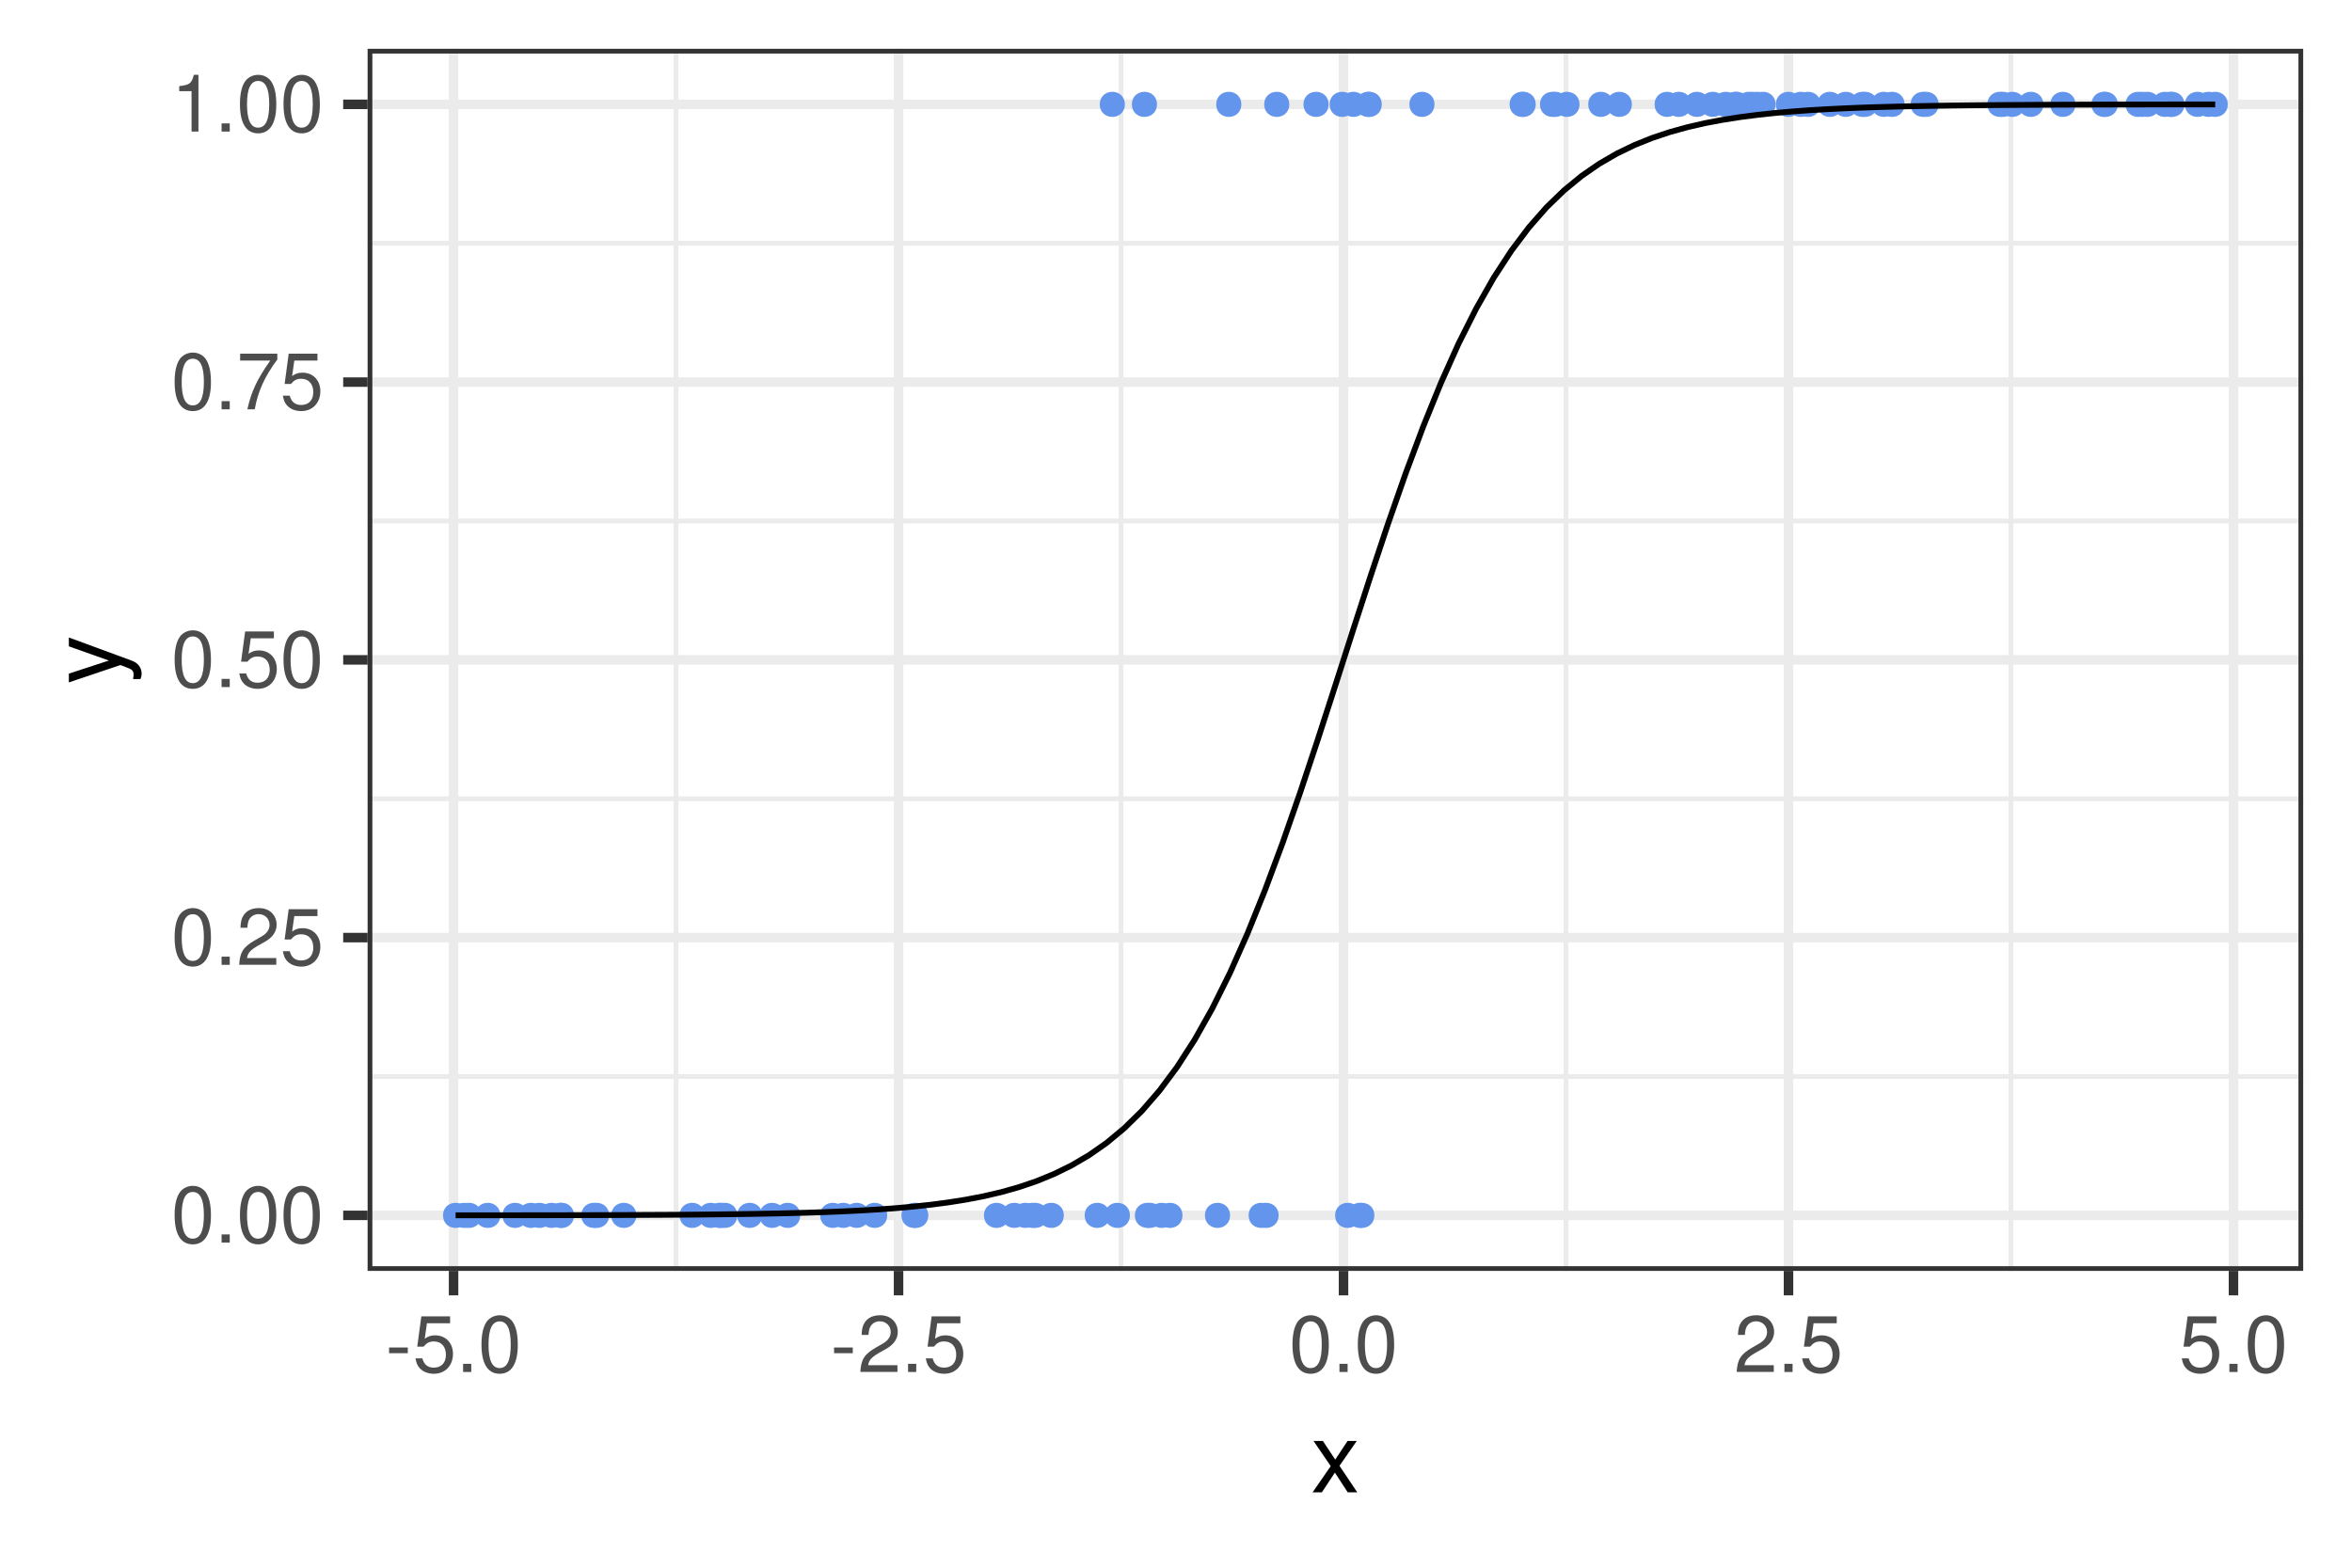 <?xml version="1.0" encoding="UTF-8"?>
<svg xmlns="http://www.w3.org/2000/svg" xmlns:xlink="http://www.w3.org/1999/xlink" width="432pt" height="288pt" viewBox="0 0 432 288" version="1.1">
<defs>
<g>
<symbol overflow="visible" id="glyph0-0">
<path style="stroke:none;" d=""/>
</symbol>
<symbol overflow="visible" id="glyph0-1">
<path style="stroke:none;" d="M 3.969 -10.422 C 3.016 -10.422 2.141 -9.984 1.609 -9.281 C 0.953 -8.359 0.625 -6.969 0.625 -5.047 C 0.625 -1.531 1.766 0.328 3.969 0.328 C 6.125 0.328 7.297 -1.531 7.297 -4.953 C 7.297 -6.969 6.984 -8.328 6.312 -9.281 C 5.781 -10 4.922 -10.422 3.969 -10.422 Z M 3.969 -9.297 C 5.328 -9.297 6 -7.891 6 -5.078 C 6 -2.109 5.344 -0.719 3.938 -0.719 C 2.594 -0.719 1.922 -2.156 1.922 -5.031 C 1.922 -7.891 2.594 -9.297 3.969 -9.297 Z M 3.969 -9.297 "/>
</symbol>
<symbol overflow="visible" id="glyph0-2">
<path style="stroke:none;" d="M 2.75 -1.5 L 1.25 -1.5 L 1.25 0 L 2.75 0 Z M 2.75 -1.5 "/>
</symbol>
<symbol overflow="visible" id="glyph0-3">
<path style="stroke:none;" d="M 7.297 -1.25 L 1.922 -1.25 C 2.047 -2.125 2.5 -2.672 3.766 -3.422 L 5.203 -4.234 C 6.625 -5.031 7.359 -6.094 7.359 -7.375 C 7.359 -8.234 7.016 -9.047 6.406 -9.609 C 5.812 -10.156 5.062 -10.422 4.094 -10.422 C 2.797 -10.422 1.828 -9.953 1.266 -9.062 C 0.906 -8.516 0.75 -7.859 0.719 -6.812 L 1.984 -6.812 C 2.031 -7.516 2.125 -7.938 2.297 -8.281 C 2.625 -8.922 3.281 -9.312 4.047 -9.312 C 5.203 -9.312 6.062 -8.469 6.062 -7.344 C 6.062 -6.516 5.594 -5.797 4.688 -5.266 L 3.359 -4.5 C 1.219 -3.266 0.609 -2.297 0.484 -0.016 L 7.297 -0.016 Z M 7.297 -1.25 "/>
</symbol>
<symbol overflow="visible" id="glyph0-4">
<path style="stroke:none;" d="M 6.859 -10.219 L 1.578 -10.219 L 0.828 -4.656 L 1.984 -4.656 C 2.578 -5.359 3.062 -5.609 3.875 -5.609 C 5.25 -5.609 6.094 -4.672 6.094 -3.156 C 6.094 -1.688 5.25 -0.797 3.859 -0.797 C 2.75 -0.797 2.078 -1.359 1.766 -2.5 L 0.5 -2.5 C 0.672 -1.672 0.828 -1.266 1.125 -0.891 C 1.703 -0.109 2.734 0.328 3.891 0.328 C 5.953 0.328 7.391 -1.172 7.391 -3.328 C 7.391 -5.344 6.047 -6.734 4.094 -6.734 C 3.375 -6.734 2.797 -6.547 2.203 -6.109 L 2.609 -8.953 L 6.859 -8.953 Z M 6.859 -10.219 "/>
</symbol>
<symbol overflow="visible" id="glyph0-5">
<path style="stroke:none;" d="M 7.484 -10.219 L 0.656 -10.219 L 0.656 -8.953 L 6.188 -8.953 C 3.75 -5.484 2.75 -3.359 1.984 0 L 3.344 0 C 3.906 -3.266 5.188 -6.078 7.484 -9.141 Z M 7.484 -10.219 "/>
</symbol>
<symbol overflow="visible" id="glyph0-6">
<path style="stroke:none;" d="M 3.734 -7.422 L 3.734 0 L 5 0 L 5 -10.422 L 4.156 -10.422 C 3.719 -8.812 3.422 -8.594 1.469 -8.344 L 1.469 -7.422 Z M 3.734 -7.422 "/>
</symbol>
<symbol overflow="visible" id="glyph0-7">
<path style="stroke:none;" d="M 4.094 -4.5 L 0.656 -4.5 L 0.656 -3.453 L 4.094 -3.453 Z M 4.094 -4.5 "/>
</symbol>
<symbol overflow="visible" id="glyph1-0">
<path style="stroke:none;" d=""/>
</symbol>
<symbol overflow="visible" id="glyph1-1">
<path style="stroke:none;" d="M 5.25 -4.875 L 8.422 -9.438 L 6.734 -9.438 L 4.469 -6.016 L 2.203 -9.438 L 0.484 -9.438 L 3.641 -4.812 L 0.312 0 L 2.016 0 L 4.406 -3.625 L 6.766 0 L 8.516 0 Z M 5.25 -4.875 "/>
</symbol>
<symbol overflow="visible" id="glyph2-0">
<path style="stroke:none;" d=""/>
</symbol>
<symbol overflow="visible" id="glyph2-1">
<path style="stroke:none;" d="M -9.438 -6.984 L -2.094 -4.375 L -9.438 -1.969 L -9.438 -0.359 L 0.031 -3.547 L 1.531 -2.969 C 2.203 -2.719 2.453 -2.391 2.453 -1.766 C 2.453 -1.516 2.406 -1.297 2.344 -0.969 L 3.688 -0.969 C 3.859 -1.281 3.922 -1.578 3.922 -1.984 C 3.922 -2.469 3.766 -2.984 3.469 -3.391 C 3.125 -3.859 2.734 -4.125 1.984 -4.406 L -9.438 -8.609 Z M -9.438 -6.984 "/>
</symbol>
</g>
<clipPath id="clip1">
  <path d="M 67.52 8.965 L 423.035 8.965 L 423.035 233.48 L 67.52 233.48 Z M 67.52 8.965 "/>
</clipPath>
<clipPath id="clip2">
  <path d="M 67.52 197 L 423.035 197 L 423.035 199 L 67.52 199 Z M 67.52 197 "/>
</clipPath>
<clipPath id="clip3">
  <path d="M 67.52 146 L 423.035 146 L 423.035 148 L 67.52 148 Z M 67.52 146 "/>
</clipPath>
<clipPath id="clip4">
  <path d="M 67.52 95 L 423.035 95 L 423.035 97 L 67.52 97 Z M 67.52 95 "/>
</clipPath>
<clipPath id="clip5">
  <path d="M 67.52 44 L 423.035 44 L 423.035 46 L 67.52 46 Z M 67.52 44 "/>
</clipPath>
<clipPath id="clip6">
  <path d="M 123 8.965 L 125 8.965 L 125 233.48 L 123 233.48 Z M 123 8.965 "/>
</clipPath>
<clipPath id="clip7">
  <path d="M 205 8.965 L 207 8.965 L 207 233.48 L 205 233.48 Z M 205 8.965 "/>
</clipPath>
<clipPath id="clip8">
  <path d="M 287 8.965 L 289 8.965 L 289 233.48 L 287 233.48 Z M 287 8.965 "/>
</clipPath>
<clipPath id="clip9">
  <path d="M 368 8.965 L 370 8.965 L 370 233.48 L 368 233.48 Z M 368 8.965 "/>
</clipPath>
<clipPath id="clip10">
  <path d="M 67.52 222 L 423.035 222 L 423.035 225 L 67.52 225 Z M 67.52 222 "/>
</clipPath>
<clipPath id="clip11">
  <path d="M 67.52 171 L 423.035 171 L 423.035 174 L 67.52 174 Z M 67.52 171 "/>
</clipPath>
<clipPath id="clip12">
  <path d="M 67.52 120 L 423.035 120 L 423.035 123 L 67.52 123 Z M 67.52 120 "/>
</clipPath>
<clipPath id="clip13">
  <path d="M 67.52 69 L 423.035 69 L 423.035 72 L 67.52 72 Z M 67.52 69 "/>
</clipPath>
<clipPath id="clip14">
  <path d="M 67.52 18 L 423.035 18 L 423.035 21 L 67.52 21 Z M 67.52 18 "/>
</clipPath>
<clipPath id="clip15">
  <path d="M 82 8.965 L 85 8.965 L 85 233.48 L 82 233.48 Z M 82 8.965 "/>
</clipPath>
<clipPath id="clip16">
  <path d="M 164 8.965 L 166 8.965 L 166 233.48 L 164 233.48 Z M 164 8.965 "/>
</clipPath>
<clipPath id="clip17">
  <path d="M 245 8.965 L 248 8.965 L 248 233.48 L 245 233.48 Z M 245 8.965 "/>
</clipPath>
<clipPath id="clip18">
  <path d="M 327 8.965 L 330 8.965 L 330 233.48 L 327 233.48 Z M 327 8.965 "/>
</clipPath>
<clipPath id="clip19">
  <path d="M 409 8.965 L 412 8.965 L 412 233.48 L 409 233.48 Z M 409 8.965 "/>
</clipPath>
<clipPath id="clip20">
  <path d="M 67.52 8.965 L 423.035 8.965 L 423.035 233.48 L 67.52 233.48 Z M 67.52 8.965 "/>
</clipPath>
</defs>
<g id="surface195">
<rect x="0" y="0" width="432" height="288" style="fill:rgb(100%,100%,100%);fill-opacity:1;stroke:none;"/>
<rect x="0" y="0" width="432" height="288" style="fill:rgb(100%,100%,100%);fill-opacity:1;stroke:none;"/>
<path style="fill:none;stroke-width:1.746;stroke-linecap:round;stroke-linejoin:round;stroke:rgb(100%,100%,100%);stroke-opacity:1;stroke-miterlimit:10;" d="M 0 288 L 432 288 L 432 0 L 0 0 Z M 0 288 "/>
<g clip-path="url(#clip1)" clip-rule="nonzero">
<path style=" stroke:none;fill-rule:nonzero;fill:rgb(100%,100%,100%);fill-opacity:1;" d="M 67.52 233.48 L 423.035 233.48 L 423.035 8.965 L 67.52 8.965 Z M 67.52 233.48 "/>
</g>
<g clip-path="url(#clip2)" clip-rule="nonzero">
<path style="fill:none;stroke-width:0.873;stroke-linecap:butt;stroke-linejoin:round;stroke:rgb(92.157%,92.157%,92.157%);stroke-opacity:1;stroke-miterlimit:10;" d="M 67.52 197.762 L 423.035 197.762 "/>
</g>
<g clip-path="url(#clip3)" clip-rule="nonzero">
<path style="fill:none;stroke-width:0.873;stroke-linecap:butt;stroke-linejoin:round;stroke:rgb(92.157%,92.157%,92.157%);stroke-opacity:1;stroke-miterlimit:10;" d="M 67.52 146.738 L 423.035 146.738 "/>
</g>
<g clip-path="url(#clip4)" clip-rule="nonzero">
<path style="fill:none;stroke-width:0.873;stroke-linecap:butt;stroke-linejoin:round;stroke:rgb(92.157%,92.157%,92.157%);stroke-opacity:1;stroke-miterlimit:10;" d="M 67.52 95.711 L 423.035 95.711 "/>
</g>
<g clip-path="url(#clip5)" clip-rule="nonzero">
<path style="fill:none;stroke-width:0.873;stroke-linecap:butt;stroke-linejoin:round;stroke:rgb(92.157%,92.157%,92.157%);stroke-opacity:1;stroke-miterlimit:10;" d="M 67.52 44.684 L 423.035 44.684 "/>
</g>
<g clip-path="url(#clip6)" clip-rule="nonzero">
<path style="fill:none;stroke-width:0.873;stroke-linecap:butt;stroke-linejoin:round;stroke:rgb(92.157%,92.157%,92.157%);stroke-opacity:1;stroke-miterlimit:10;" d="M 124.172 233.48 L 124.172 8.965 "/>
</g>
<g clip-path="url(#clip7)" clip-rule="nonzero">
<path style="fill:none;stroke-width:0.873;stroke-linecap:butt;stroke-linejoin:round;stroke:rgb(92.157%,92.157%,92.157%);stroke-opacity:1;stroke-miterlimit:10;" d="M 205.902 233.48 L 205.902 8.965 "/>
</g>
<g clip-path="url(#clip8)" clip-rule="nonzero">
<path style="fill:none;stroke-width:0.873;stroke-linecap:butt;stroke-linejoin:round;stroke:rgb(92.157%,92.157%,92.157%);stroke-opacity:1;stroke-miterlimit:10;" d="M 287.633 233.48 L 287.633 8.965 "/>
</g>
<g clip-path="url(#clip9)" clip-rule="nonzero">
<path style="fill:none;stroke-width:0.873;stroke-linecap:butt;stroke-linejoin:round;stroke:rgb(92.157%,92.157%,92.157%);stroke-opacity:1;stroke-miterlimit:10;" d="M 369.363 233.48 L 369.363 8.965 "/>
</g>
<g clip-path="url(#clip10)" clip-rule="nonzero">
<path style="fill:none;stroke-width:1.746;stroke-linecap:butt;stroke-linejoin:round;stroke:rgb(92.157%,92.157%,92.157%);stroke-opacity:1;stroke-miterlimit:10;" d="M 67.52 223.277 L 423.035 223.277 "/>
</g>
<g clip-path="url(#clip11)" clip-rule="nonzero">
<path style="fill:none;stroke-width:1.746;stroke-linecap:butt;stroke-linejoin:round;stroke:rgb(92.157%,92.157%,92.157%);stroke-opacity:1;stroke-miterlimit:10;" d="M 67.52 172.25 L 423.035 172.25 "/>
</g>
<g clip-path="url(#clip12)" clip-rule="nonzero">
<path style="fill:none;stroke-width:1.746;stroke-linecap:butt;stroke-linejoin:round;stroke:rgb(92.157%,92.157%,92.157%);stroke-opacity:1;stroke-miterlimit:10;" d="M 67.52 121.223 L 423.035 121.223 "/>
</g>
<g clip-path="url(#clip13)" clip-rule="nonzero">
<path style="fill:none;stroke-width:1.746;stroke-linecap:butt;stroke-linejoin:round;stroke:rgb(92.157%,92.157%,92.157%);stroke-opacity:1;stroke-miterlimit:10;" d="M 67.52 70.199 L 423.035 70.199 "/>
</g>
<g clip-path="url(#clip14)" clip-rule="nonzero">
<path style="fill:none;stroke-width:1.746;stroke-linecap:butt;stroke-linejoin:round;stroke:rgb(92.157%,92.157%,92.157%);stroke-opacity:1;stroke-miterlimit:10;" d="M 67.52 19.172 L 423.035 19.172 "/>
</g>
<g clip-path="url(#clip15)" clip-rule="nonzero">
<path style="fill:none;stroke-width:1.746;stroke-linecap:butt;stroke-linejoin:round;stroke:rgb(92.157%,92.157%,92.157%);stroke-opacity:1;stroke-miterlimit:10;" d="M 83.309 233.48 L 83.309 8.965 "/>
</g>
<g clip-path="url(#clip16)" clip-rule="nonzero">
<path style="fill:none;stroke-width:1.746;stroke-linecap:butt;stroke-linejoin:round;stroke:rgb(92.157%,92.157%,92.157%);stroke-opacity:1;stroke-miterlimit:10;" d="M 165.039 233.48 L 165.039 8.965 "/>
</g>
<g clip-path="url(#clip17)" clip-rule="nonzero">
<path style="fill:none;stroke-width:1.746;stroke-linecap:butt;stroke-linejoin:round;stroke:rgb(92.157%,92.157%,92.157%);stroke-opacity:1;stroke-miterlimit:10;" d="M 246.77 233.48 L 246.77 8.965 "/>
</g>
<g clip-path="url(#clip18)" clip-rule="nonzero">
<path style="fill:none;stroke-width:1.746;stroke-linecap:butt;stroke-linejoin:round;stroke:rgb(92.157%,92.157%,92.157%);stroke-opacity:1;stroke-miterlimit:10;" d="M 328.5 233.48 L 328.5 8.965 "/>
</g>
<g clip-path="url(#clip19)" clip-rule="nonzero">
<path style="fill:none;stroke-width:1.746;stroke-linecap:butt;stroke-linejoin:round;stroke:rgb(92.157%,92.157%,92.157%);stroke-opacity:1;stroke-miterlimit:10;" d="M 410.23 233.48 L 410.23 8.965 "/>
</g>
<path style="fill-rule:nonzero;fill:rgb(39.216%,58.431%,92.941%);fill-opacity:1;stroke-width:0.709;stroke-linecap:round;stroke-linejoin:round;stroke:rgb(39.216%,58.431%,92.941%);stroke-opacity:1;stroke-miterlimit:10;" d="M 320.941 19.172 C 320.941 21.777 317.031 21.777 317.031 19.172 C 317.031 16.566 320.941 16.566 320.941 19.172 "/>
<path style="fill-rule:nonzero;fill:rgb(39.216%,58.431%,92.941%);fill-opacity:1;stroke-width:0.709;stroke-linecap:round;stroke-linejoin:round;stroke:rgb(39.216%,58.431%,92.941%);stroke-opacity:1;stroke-miterlimit:10;" d="M 371.57 19.172 C 371.57 21.777 367.66 21.777 367.66 19.172 C 367.66 16.566 371.57 16.566 371.57 19.172 "/>
<path style="fill-rule:nonzero;fill:rgb(39.216%,58.431%,92.941%);fill-opacity:1;stroke-width:0.709;stroke-linecap:round;stroke-linejoin:round;stroke:rgb(39.216%,58.431%,92.941%);stroke-opacity:1;stroke-miterlimit:10;" d="M 334.043 19.172 C 334.043 21.777 330.133 21.777 330.133 19.172 C 330.133 16.566 334.043 16.566 334.043 19.172 "/>
<path style="fill-rule:nonzero;fill:rgb(39.216%,58.431%,92.941%);fill-opacity:1;stroke-width:0.709;stroke-linecap:round;stroke-linejoin:round;stroke:rgb(39.216%,58.431%,92.941%);stroke-opacity:1;stroke-miterlimit:10;" d="M 374.957 19.172 C 374.957 21.777 371.047 21.777 371.047 19.172 C 371.047 16.566 374.957 16.566 374.957 19.172 "/>
<path style="fill-rule:nonzero;fill:rgb(39.216%,58.431%,92.941%);fill-opacity:1;stroke-width:0.709;stroke-linecap:round;stroke-linejoin:round;stroke:rgb(39.216%,58.431%,92.941%);stroke-opacity:1;stroke-miterlimit:10;" d="M 234.496 223.277 C 234.496 225.883 230.586 225.883 230.586 223.277 C 230.586 220.668 234.496 220.668 234.496 223.277 "/>
<path style="fill-rule:nonzero;fill:rgb(39.216%,58.431%,92.941%);fill-opacity:1;stroke-width:0.709;stroke-linecap:round;stroke-linejoin:round;stroke:rgb(39.216%,58.431%,92.941%);stroke-opacity:1;stroke-miterlimit:10;" d="M 139.652 223.277 C 139.652 225.883 135.742 225.883 135.742 223.277 C 135.742 220.668 139.652 220.668 139.652 223.277 "/>
<path style="fill-rule:nonzero;fill:rgb(39.216%,58.431%,92.941%);fill-opacity:1;stroke-width:0.709;stroke-linecap:round;stroke-linejoin:round;stroke:rgb(39.216%,58.431%,92.941%);stroke-opacity:1;stroke-miterlimit:10;" d="M 191.543 223.277 C 191.543 225.883 187.633 225.883 187.633 223.277 C 187.633 220.668 191.543 220.668 191.543 223.277 "/>
<path style="fill-rule:nonzero;fill:rgb(39.216%,58.431%,92.941%);fill-opacity:1;stroke-width:0.709;stroke-linecap:round;stroke-linejoin:round;stroke:rgb(39.216%,58.431%,92.941%);stroke-opacity:1;stroke-miterlimit:10;" d="M 251.738 223.277 C 251.738 225.883 247.828 225.883 247.828 223.277 C 247.828 220.668 251.738 220.668 251.738 223.277 "/>
<path style="fill-rule:nonzero;fill:rgb(39.216%,58.431%,92.941%);fill-opacity:1;stroke-width:0.709;stroke-linecap:round;stroke-linejoin:round;stroke:rgb(39.216%,58.431%,92.941%);stroke-opacity:1;stroke-miterlimit:10;" d="M 323.164 19.172 C 323.164 21.777 319.254 21.777 319.254 19.172 C 319.254 16.566 323.164 16.566 323.164 19.172 "/>
<path style="fill-rule:nonzero;fill:rgb(39.216%,58.431%,92.941%);fill-opacity:1;stroke-width:0.709;stroke-linecap:round;stroke-linejoin:round;stroke:rgb(39.216%,58.431%,92.941%);stroke-opacity:1;stroke-miterlimit:10;" d="M 408.828 19.172 C 408.828 21.777 404.918 21.777 404.918 19.172 C 404.918 16.566 408.828 16.566 408.828 19.172 "/>
<path style="fill-rule:nonzero;fill:rgb(39.216%,58.431%,92.941%);fill-opacity:1;stroke-width:0.709;stroke-linecap:round;stroke-linejoin:round;stroke:rgb(39.216%,58.431%,92.941%);stroke-opacity:1;stroke-miterlimit:10;" d="M 96.551 223.277 C 96.551 225.883 92.645 225.883 92.645 223.277 C 92.645 220.668 96.551 220.668 96.551 223.277 "/>
<path style="fill-rule:nonzero;fill:rgb(39.216%,58.431%,92.941%);fill-opacity:1;stroke-width:0.709;stroke-linecap:round;stroke-linejoin:round;stroke:rgb(39.216%,58.431%,92.941%);stroke-opacity:1;stroke-miterlimit:10;" d="M 135.078 223.277 C 135.078 225.883 131.168 225.883 131.168 223.277 C 131.168 220.668 135.078 220.668 135.078 223.277 "/>
<path style="fill-rule:nonzero;fill:rgb(39.216%,58.431%,92.941%);fill-opacity:1;stroke-width:0.709;stroke-linecap:round;stroke-linejoin:round;stroke:rgb(39.216%,58.431%,92.941%);stroke-opacity:1;stroke-miterlimit:10;" d="M 325.773 19.172 C 325.773 21.777 321.863 21.777 321.863 19.172 C 321.863 16.566 325.773 16.566 325.773 19.172 "/>
<path style="fill-rule:nonzero;fill:rgb(39.216%,58.431%,92.941%);fill-opacity:1;stroke-width:0.709;stroke-linecap:round;stroke-linejoin:round;stroke:rgb(39.216%,58.431%,92.941%);stroke-opacity:1;stroke-miterlimit:10;" d="M 85.633 223.277 C 85.633 225.883 81.723 225.883 81.723 223.277 C 81.723 220.668 85.633 220.668 85.633 223.277 "/>
<path style="fill-rule:nonzero;fill:rgb(39.216%,58.431%,92.941%);fill-opacity:1;stroke-width:0.709;stroke-linecap:round;stroke-linejoin:round;stroke:rgb(39.216%,58.431%,92.941%);stroke-opacity:1;stroke-miterlimit:10;" d="M 213.156 223.277 C 213.156 225.883 209.246 225.883 209.246 223.277 C 209.246 220.668 213.156 220.668 213.156 223.277 "/>
<path style="fill-rule:nonzero;fill:rgb(39.216%,58.431%,92.941%);fill-opacity:1;stroke-width:0.709;stroke-linecap:round;stroke-linejoin:round;stroke:rgb(39.216%,58.431%,92.941%);stroke-opacity:1;stroke-miterlimit:10;" d="M 236.461 19.172 C 236.461 21.777 232.551 21.777 232.551 19.172 C 232.551 16.566 236.461 16.566 236.461 19.172 "/>
<path style="fill-rule:nonzero;fill:rgb(39.216%,58.431%,92.941%);fill-opacity:1;stroke-width:0.709;stroke-linecap:round;stroke-linejoin:round;stroke:rgb(39.216%,58.431%,92.941%);stroke-opacity:1;stroke-miterlimit:10;" d="M 212.156 19.172 C 212.156 21.777 208.246 21.777 208.246 19.172 C 208.246 16.566 212.156 16.566 212.156 19.172 "/>
<path style="fill-rule:nonzero;fill:rgb(39.216%,58.431%,92.941%);fill-opacity:1;stroke-width:0.709;stroke-linecap:round;stroke-linejoin:round;stroke:rgb(39.216%,58.431%,92.941%);stroke-opacity:1;stroke-miterlimit:10;" d="M 216.844 223.277 C 216.844 225.883 212.934 225.883 212.934 223.277 C 212.934 220.668 216.844 220.668 216.844 223.277 "/>
<path style="fill-rule:nonzero;fill:rgb(39.216%,58.431%,92.941%);fill-opacity:1;stroke-width:0.709;stroke-linecap:round;stroke-linejoin:round;stroke:rgb(39.216%,58.431%,92.941%);stroke-opacity:1;stroke-miterlimit:10;" d="M 143.77 223.277 C 143.77 225.883 139.859 225.883 139.859 223.277 C 139.859 220.668 143.77 220.668 143.77 223.277 "/>
<path style="fill-rule:nonzero;fill:rgb(39.216%,58.431%,92.941%);fill-opacity:1;stroke-width:0.709;stroke-linecap:round;stroke-linejoin:round;stroke:rgb(39.216%,58.431%,92.941%);stroke-opacity:1;stroke-miterlimit:10;" d="M 396.379 19.172 C 396.379 21.777 392.469 21.777 392.469 19.172 C 392.469 16.566 396.379 16.566 396.379 19.172 "/>
<path style="fill-rule:nonzero;fill:rgb(39.216%,58.431%,92.941%);fill-opacity:1;stroke-width:0.709;stroke-linecap:round;stroke-linejoin:round;stroke:rgb(39.216%,58.431%,92.941%);stroke-opacity:1;stroke-miterlimit:10;" d="M 233.598 223.277 C 233.598 225.883 229.688 225.883 229.688 223.277 C 229.688 220.668 233.598 220.668 233.598 223.277 "/>
<path style="fill-rule:nonzero;fill:rgb(39.216%,58.431%,92.941%);fill-opacity:1;stroke-width:0.709;stroke-linecap:round;stroke-linejoin:round;stroke:rgb(39.216%,58.431%,92.941%);stroke-opacity:1;stroke-miterlimit:10;" d="M 192.086 223.277 C 192.086 225.883 188.176 225.883 188.176 223.277 C 188.176 220.668 192.086 220.668 192.086 223.277 "/>
<path style="fill-rule:nonzero;fill:rgb(39.216%,58.431%,92.941%);fill-opacity:1;stroke-width:0.709;stroke-linecap:round;stroke-linejoin:round;stroke:rgb(39.216%,58.431%,92.941%);stroke-opacity:1;stroke-miterlimit:10;" d="M 400.879 19.172 C 400.879 21.777 396.969 21.777 396.969 19.172 C 396.969 16.566 400.879 16.566 400.879 19.172 "/>
<path style="fill-rule:nonzero;fill:rgb(39.216%,58.431%,92.941%);fill-opacity:1;stroke-width:0.709;stroke-linecap:round;stroke-linejoin:round;stroke:rgb(39.216%,58.431%,92.941%);stroke-opacity:1;stroke-miterlimit:10;" d="M 316.555 19.172 C 316.555 21.777 312.645 21.777 312.645 19.172 C 312.645 16.566 316.555 16.566 316.555 19.172 "/>
<path style="fill-rule:nonzero;fill:rgb(39.216%,58.431%,92.941%);fill-opacity:1;stroke-width:0.709;stroke-linecap:round;stroke-linejoin:round;stroke:rgb(39.216%,58.431%,92.941%);stroke-opacity:1;stroke-miterlimit:10;" d="M 295.977 19.172 C 295.977 21.777 292.066 21.777 292.066 19.172 C 292.066 16.566 295.977 16.566 295.977 19.172 "/>
<path style="fill-rule:nonzero;fill:rgb(39.216%,58.431%,92.941%);fill-opacity:1;stroke-width:0.709;stroke-linecap:round;stroke-linejoin:round;stroke:rgb(39.216%,58.431%,92.941%);stroke-opacity:1;stroke-miterlimit:10;" d="M 212.707 223.277 C 212.707 225.883 208.797 225.883 208.797 223.277 C 208.797 220.668 212.707 220.668 212.707 223.277 "/>
<path style="fill-rule:nonzero;fill:rgb(39.216%,58.431%,92.941%);fill-opacity:1;stroke-width:0.709;stroke-linecap:round;stroke-linejoin:round;stroke:rgb(39.216%,58.431%,92.941%);stroke-opacity:1;stroke-miterlimit:10;" d="M 313.633 19.172 C 313.633 21.777 309.723 21.777 309.723 19.172 C 309.723 16.566 313.633 16.566 313.633 19.172 "/>
<path style="fill-rule:nonzero;fill:rgb(39.216%,58.431%,92.941%);fill-opacity:1;stroke-width:0.709;stroke-linecap:round;stroke-linejoin:round;stroke:rgb(39.216%,58.431%,92.941%);stroke-opacity:1;stroke-miterlimit:10;" d="M 263.125 19.172 C 263.125 21.777 259.219 21.777 259.219 19.172 C 259.219 16.566 263.125 16.566 263.125 19.172 "/>
<path style="fill-rule:nonzero;fill:rgb(39.216%,58.431%,92.941%);fill-opacity:1;stroke-width:0.709;stroke-linecap:round;stroke-linejoin:round;stroke:rgb(39.216%,58.431%,92.941%);stroke-opacity:1;stroke-miterlimit:10;" d="M 159.301 223.277 C 159.301 225.883 155.391 225.883 155.391 223.277 C 155.391 220.668 159.301 220.668 159.301 223.277 "/>
<path style="fill-rule:nonzero;fill:rgb(39.216%,58.431%,92.941%);fill-opacity:1;stroke-width:0.709;stroke-linecap:round;stroke-linejoin:round;stroke:rgb(39.216%,58.431%,92.941%);stroke-opacity:1;stroke-miterlimit:10;" d="M 243.676 19.172 C 243.676 21.777 239.766 21.777 239.766 19.172 C 239.766 16.566 243.676 16.566 243.676 19.172 "/>
<path style="fill-rule:nonzero;fill:rgb(39.216%,58.431%,92.941%);fill-opacity:1;stroke-width:0.709;stroke-linecap:round;stroke-linejoin:round;stroke:rgb(39.216%,58.431%,92.941%);stroke-opacity:1;stroke-miterlimit:10;" d="M 344.512 19.172 C 344.512 21.777 340.605 21.777 340.605 19.172 C 340.605 16.566 344.512 16.566 344.512 19.172 "/>
<path style="fill-rule:nonzero;fill:rgb(39.216%,58.431%,92.941%);fill-opacity:1;stroke-width:0.709;stroke-linecap:round;stroke-linejoin:round;stroke:rgb(39.216%,58.431%,92.941%);stroke-opacity:1;stroke-miterlimit:10;" d="M 87.219 223.277 C 87.219 225.883 83.309 225.883 83.309 223.277 C 83.309 220.668 87.219 220.668 87.219 223.277 "/>
<path style="fill-rule:nonzero;fill:rgb(39.216%,58.431%,92.941%);fill-opacity:1;stroke-width:0.709;stroke-linecap:round;stroke-linejoin:round;stroke:rgb(39.216%,58.431%,92.941%);stroke-opacity:1;stroke-miterlimit:10;" d="M 146.629 223.277 C 146.629 225.883 142.719 225.883 142.719 223.277 C 142.719 220.668 146.629 220.668 146.629 223.277 "/>
<path style="fill-rule:nonzero;fill:rgb(39.216%,58.431%,92.941%);fill-opacity:1;stroke-width:0.709;stroke-linecap:round;stroke-linejoin:round;stroke:rgb(39.216%,58.431%,92.941%);stroke-opacity:1;stroke-miterlimit:10;" d="M 308.168 19.172 C 308.168 21.777 304.258 21.777 304.258 19.172 C 304.258 16.566 308.168 16.566 308.168 19.172 "/>
<path style="fill-rule:nonzero;fill:rgb(39.216%,58.431%,92.941%);fill-opacity:1;stroke-width:0.709;stroke-linecap:round;stroke-linejoin:round;stroke:rgb(39.216%,58.431%,92.941%);stroke-opacity:1;stroke-miterlimit:10;" d="M 206.258 19.172 C 206.258 21.777 202.348 21.777 202.348 19.172 C 202.348 16.566 206.258 16.566 206.258 19.172 "/>
<path style="fill-rule:nonzero;fill:rgb(39.216%,58.431%,92.941%);fill-opacity:1;stroke-width:0.709;stroke-linecap:round;stroke-linejoin:round;stroke:rgb(39.216%,58.431%,92.941%);stroke-opacity:1;stroke-miterlimit:10;" d="M 203.484 223.277 C 203.484 225.883 199.574 225.883 199.574 223.277 C 199.574 220.668 203.484 220.668 203.484 223.277 "/>
<path style="fill-rule:nonzero;fill:rgb(39.216%,58.431%,92.941%);fill-opacity:1;stroke-width:0.709;stroke-linecap:round;stroke-linejoin:round;stroke:rgb(39.216%,58.431%,92.941%);stroke-opacity:1;stroke-miterlimit:10;" d="M 369.289 19.172 C 369.289 21.777 365.379 21.777 365.379 19.172 C 365.379 16.566 369.289 16.566 369.289 19.172 "/>
<path style="fill-rule:nonzero;fill:rgb(39.216%,58.431%,92.941%);fill-opacity:1;stroke-width:0.709;stroke-linecap:round;stroke-linejoin:round;stroke:rgb(39.216%,58.431%,92.941%);stroke-opacity:1;stroke-miterlimit:10;" d="M 380.852 19.172 C 380.852 21.777 376.941 21.777 376.941 19.172 C 376.941 16.566 380.852 16.566 380.852 19.172 "/>
<path style="fill-rule:nonzero;fill:rgb(39.216%,58.431%,92.941%);fill-opacity:1;stroke-width:0.709;stroke-linecap:round;stroke-linejoin:round;stroke:rgb(39.216%,58.431%,92.941%);stroke-opacity:1;stroke-miterlimit:10;" d="M 287.113 19.172 C 287.113 21.777 283.203 21.777 283.203 19.172 C 283.203 16.566 287.113 16.566 287.113 19.172 "/>
<path style="fill-rule:nonzero;fill:rgb(39.216%,58.431%,92.941%);fill-opacity:1;stroke-width:0.709;stroke-linecap:round;stroke-linejoin:round;stroke:rgb(39.216%,58.431%,92.941%);stroke-opacity:1;stroke-miterlimit:10;" d="M 129.082 223.277 C 129.082 225.883 125.172 225.883 125.172 223.277 C 125.172 220.668 129.082 220.668 129.082 223.277 "/>
<path style="fill-rule:nonzero;fill:rgb(39.216%,58.431%,92.941%);fill-opacity:1;stroke-width:0.709;stroke-linecap:round;stroke-linejoin:round;stroke:rgb(39.216%,58.431%,92.941%);stroke-opacity:1;stroke-miterlimit:10;" d="M 340.977 19.172 C 340.977 21.777 337.07 21.777 337.07 19.172 C 337.07 16.566 340.977 16.566 340.977 19.172 "/>
<path style="fill-rule:nonzero;fill:rgb(39.216%,58.431%,92.941%);fill-opacity:1;stroke-width:0.709;stroke-linecap:round;stroke-linejoin:round;stroke:rgb(39.216%,58.431%,92.941%);stroke-opacity:1;stroke-miterlimit:10;" d="M 225.578 223.277 C 225.578 225.883 221.668 225.883 221.668 223.277 C 221.668 220.668 225.578 220.668 225.578 223.277 "/>
<path style="fill-rule:nonzero;fill:rgb(39.216%,58.431%,92.941%);fill-opacity:1;stroke-width:0.709;stroke-linecap:round;stroke-linejoin:round;stroke:rgb(39.216%,58.431%,92.941%);stroke-opacity:1;stroke-miterlimit:10;" d="M 388.406 19.172 C 388.406 21.777 384.5 21.777 384.5 19.172 C 384.5 16.566 388.406 16.566 388.406 19.172 "/>
<path style="fill-rule:nonzero;fill:rgb(39.216%,58.431%,92.941%);fill-opacity:1;stroke-width:0.709;stroke-linecap:round;stroke-linejoin:round;stroke:rgb(39.216%,58.431%,92.941%);stroke-opacity:1;stroke-miterlimit:10;" d="M 338.051 19.172 C 338.051 21.777 334.145 21.777 334.145 19.172 C 334.145 16.566 338.051 16.566 338.051 19.172 "/>
<path style="fill-rule:nonzero;fill:rgb(39.216%,58.431%,92.941%);fill-opacity:1;stroke-width:0.709;stroke-linecap:round;stroke-linejoin:round;stroke:rgb(39.216%,58.431%,92.941%);stroke-opacity:1;stroke-miterlimit:10;" d="M 170.156 223.277 C 170.156 225.883 166.25 225.883 166.25 223.277 C 166.25 220.668 170.156 220.668 170.156 223.277 "/>
<path style="fill-rule:nonzero;fill:rgb(39.216%,58.431%,92.941%);fill-opacity:1;stroke-width:0.709;stroke-linecap:round;stroke-linejoin:round;stroke:rgb(39.216%,58.431%,92.941%);stroke-opacity:1;stroke-miterlimit:10;" d="M 190.277 223.277 C 190.277 225.883 186.367 225.883 186.367 223.277 C 186.367 220.668 190.277 220.668 190.277 223.277 "/>
<path style="fill-rule:nonzero;fill:rgb(39.216%,58.431%,92.941%);fill-opacity:1;stroke-width:0.709;stroke-linecap:round;stroke-linejoin:round;stroke:rgb(39.216%,58.431%,92.941%);stroke-opacity:1;stroke-miterlimit:10;" d="M 104.941 223.277 C 104.941 225.883 101.031 225.883 101.031 223.277 C 101.031 220.668 104.941 220.668 104.941 223.277 "/>
<path style="fill-rule:nonzero;fill:rgb(39.216%,58.431%,92.941%);fill-opacity:1;stroke-width:0.709;stroke-linecap:round;stroke-linejoin:round;stroke:rgb(39.216%,58.431%,92.941%);stroke-opacity:1;stroke-miterlimit:10;" d="M 99.469 223.277 C 99.469 225.883 95.559 225.883 95.559 223.277 C 95.559 220.668 99.469 220.668 99.469 223.277 "/>
<path style="fill-rule:nonzero;fill:rgb(39.216%,58.431%,92.941%);fill-opacity:1;stroke-width:0.709;stroke-linecap:round;stroke-linejoin:round;stroke:rgb(39.216%,58.431%,92.941%);stroke-opacity:1;stroke-miterlimit:10;" d="M 103.262 223.277 C 103.262 225.883 99.352 225.883 99.352 223.277 C 99.352 220.668 103.262 220.668 103.262 223.277 "/>
<path style="fill-rule:nonzero;fill:rgb(39.216%,58.431%,92.941%);fill-opacity:1;stroke-width:0.709;stroke-linecap:round;stroke-linejoin:round;stroke:rgb(39.216%,58.431%,92.941%);stroke-opacity:1;stroke-miterlimit:10;" d="M 289.766 19.172 C 289.766 21.777 285.855 21.777 285.855 19.172 C 285.855 16.566 289.766 16.566 289.766 19.172 "/>
<path style="fill-rule:nonzero;fill:rgb(39.216%,58.431%,92.941%);fill-opacity:1;stroke-width:0.709;stroke-linecap:round;stroke-linejoin:round;stroke:rgb(39.216%,58.431%,92.941%);stroke-opacity:1;stroke-miterlimit:10;" d="M 400.57 19.172 C 400.57 21.777 396.66 21.777 396.66 19.172 C 396.66 16.566 400.57 16.566 400.57 19.172 "/>
<path style="fill-rule:nonzero;fill:rgb(39.216%,58.431%,92.941%);fill-opacity:1;stroke-width:0.709;stroke-linecap:round;stroke-linejoin:round;stroke:rgb(39.216%,58.431%,92.941%);stroke-opacity:1;stroke-miterlimit:10;" d="M 355.727 19.172 C 355.727 21.777 351.816 21.777 351.816 19.172 C 351.816 16.566 355.727 16.566 355.727 19.172 "/>
<path style="fill-rule:nonzero;fill:rgb(39.216%,58.431%,92.941%);fill-opacity:1;stroke-width:0.709;stroke-linecap:round;stroke-linejoin:round;stroke:rgb(39.216%,58.431%,92.941%);stroke-opacity:1;stroke-miterlimit:10;" d="M 188.25 223.277 C 188.25 225.883 184.344 225.883 184.344 223.277 C 184.344 220.668 188.25 220.668 188.25 223.277 "/>
<path style="fill-rule:nonzero;fill:rgb(39.216%,58.431%,92.941%);fill-opacity:1;stroke-width:0.709;stroke-linecap:round;stroke-linejoin:round;stroke:rgb(39.216%,58.431%,92.941%);stroke-opacity:1;stroke-miterlimit:10;" d="M 154.906 223.277 C 154.906 225.883 150.996 225.883 150.996 223.277 C 150.996 220.668 154.906 220.668 154.906 223.277 "/>
<path style="fill-rule:nonzero;fill:rgb(39.216%,58.431%,92.941%);fill-opacity:1;stroke-width:0.709;stroke-linecap:round;stroke-linejoin:round;stroke:rgb(39.216%,58.431%,92.941%);stroke-opacity:1;stroke-miterlimit:10;" d="M 324.73 19.172 C 324.73 21.777 320.82 21.777 320.82 19.172 C 320.82 16.566 324.73 16.566 324.73 19.172 "/>
<path style="fill-rule:nonzero;fill:rgb(39.216%,58.431%,92.941%);fill-opacity:1;stroke-width:0.709;stroke-linecap:round;stroke-linejoin:round;stroke:rgb(39.216%,58.431%,92.941%);stroke-opacity:1;stroke-miterlimit:10;" d="M 248.477 19.172 C 248.477 21.777 244.566 21.777 244.566 19.172 C 244.566 16.566 248.477 16.566 248.477 19.172 "/>
<path style="fill-rule:nonzero;fill:rgb(39.216%,58.431%,92.941%);fill-opacity:1;stroke-width:0.709;stroke-linecap:round;stroke-linejoin:round;stroke:rgb(39.216%,58.431%,92.941%);stroke-opacity:1;stroke-miterlimit:10;" d="M 323.84 19.172 C 323.84 21.777 319.93 21.777 319.93 19.172 C 319.93 16.566 323.84 16.566 323.84 19.172 "/>
<path style="fill-rule:nonzero;fill:rgb(39.216%,58.431%,92.941%);fill-opacity:1;stroke-width:0.709;stroke-linecap:round;stroke-linejoin:round;stroke:rgb(39.216%,58.431%,92.941%);stroke-opacity:1;stroke-miterlimit:10;" d="M 111.527 223.277 C 111.527 225.883 107.617 225.883 107.617 223.277 C 107.617 220.668 111.527 220.668 111.527 223.277 "/>
<path style="fill-rule:nonzero;fill:rgb(39.216%,58.431%,92.941%);fill-opacity:1;stroke-width:0.709;stroke-linecap:round;stroke-linejoin:round;stroke:rgb(39.216%,58.431%,92.941%);stroke-opacity:1;stroke-miterlimit:10;" d="M 227.648 19.172 C 227.648 21.777 223.738 21.777 223.738 19.172 C 223.738 16.566 227.648 16.566 227.648 19.172 "/>
<path style="fill-rule:nonzero;fill:rgb(39.216%,58.431%,92.941%);fill-opacity:1;stroke-width:0.709;stroke-linecap:round;stroke-linejoin:round;stroke:rgb(39.216%,58.431%,92.941%);stroke-opacity:1;stroke-miterlimit:10;" d="M 162.605 223.277 C 162.605 225.883 158.695 225.883 158.695 223.277 C 158.695 220.668 162.605 220.668 162.605 223.277 "/>
<path style="fill-rule:nonzero;fill:rgb(39.216%,58.431%,92.941%);fill-opacity:1;stroke-width:0.709;stroke-linecap:round;stroke-linejoin:round;stroke:rgb(39.216%,58.431%,92.941%);stroke-opacity:1;stroke-miterlimit:10;" d="M 344.043 19.172 C 344.043 21.777 340.133 21.777 340.133 19.172 C 340.133 16.566 344.043 16.566 344.043 19.172 "/>
<path style="fill-rule:nonzero;fill:rgb(39.216%,58.431%,92.941%);fill-opacity:1;stroke-width:0.709;stroke-linecap:round;stroke-linejoin:round;stroke:rgb(39.216%,58.431%,92.941%);stroke-opacity:1;stroke-miterlimit:10;" d="M 169.832 223.277 C 169.832 225.883 165.922 225.883 165.922 223.277 C 165.922 220.668 169.832 220.668 169.832 223.277 "/>
<path style="fill-rule:nonzero;fill:rgb(39.216%,58.431%,92.941%);fill-opacity:1;stroke-width:0.709;stroke-linecap:round;stroke-linejoin:round;stroke:rgb(39.216%,58.431%,92.941%);stroke-opacity:1;stroke-miterlimit:10;" d="M 407.602 19.172 C 407.602 21.777 403.691 21.777 403.691 19.172 C 403.691 16.566 407.602 16.566 407.602 19.172 "/>
<path style="fill-rule:nonzero;fill:rgb(39.216%,58.431%,92.941%);fill-opacity:1;stroke-width:0.709;stroke-linecap:round;stroke-linejoin:round;stroke:rgb(39.216%,58.431%,92.941%);stroke-opacity:1;stroke-miterlimit:10;" d="M 332.699 19.172 C 332.699 21.777 328.793 21.777 328.793 19.172 C 328.793 16.566 332.699 16.566 332.699 19.172 "/>
<path style="fill-rule:nonzero;fill:rgb(39.216%,58.431%,92.941%);fill-opacity:1;stroke-width:0.709;stroke-linecap:round;stroke-linejoin:round;stroke:rgb(39.216%,58.431%,92.941%);stroke-opacity:1;stroke-miterlimit:10;" d="M 405.574 19.172 C 405.574 21.777 401.664 21.777 401.664 19.172 C 401.664 16.566 405.574 16.566 405.574 19.172 "/>
<path style="fill-rule:nonzero;fill:rgb(39.216%,58.431%,92.941%);fill-opacity:1;stroke-width:0.709;stroke-linecap:round;stroke-linejoin:round;stroke:rgb(39.216%,58.431%,92.941%);stroke-opacity:1;stroke-miterlimit:10;" d="M 156.84 223.277 C 156.84 225.883 152.93 225.883 152.93 223.277 C 152.93 220.668 156.84 220.668 156.84 223.277 "/>
<path style="fill-rule:nonzero;fill:rgb(39.216%,58.431%,92.941%);fill-opacity:1;stroke-width:0.709;stroke-linecap:round;stroke-linejoin:round;stroke:rgb(39.216%,58.431%,92.941%);stroke-opacity:1;stroke-miterlimit:10;" d="M 395.414 19.172 C 395.414 21.777 391.504 21.777 391.504 19.172 C 391.504 16.566 395.414 16.566 395.414 19.172 "/>
<path style="fill-rule:nonzero;fill:rgb(39.216%,58.431%,92.941%);fill-opacity:1;stroke-width:0.709;stroke-linecap:round;stroke-linejoin:round;stroke:rgb(39.216%,58.431%,92.941%);stroke-opacity:1;stroke-miterlimit:10;" d="M 134.125 223.277 C 134.125 225.883 130.215 225.883 130.215 223.277 C 130.215 220.668 134.125 220.668 134.125 223.277 "/>
<path style="fill-rule:nonzero;fill:rgb(39.216%,58.431%,92.941%);fill-opacity:1;stroke-width:0.709;stroke-linecap:round;stroke-linejoin:round;stroke:rgb(39.216%,58.431%,92.941%);stroke-opacity:1;stroke-miterlimit:10;" d="M 281.531 19.172 C 281.531 21.777 277.621 21.777 277.621 19.172 C 277.621 16.566 281.531 16.566 281.531 19.172 "/>
<path style="fill-rule:nonzero;fill:rgb(39.216%,58.431%,92.941%);fill-opacity:1;stroke-width:0.709;stroke-linecap:round;stroke-linejoin:round;stroke:rgb(39.216%,58.431%,92.941%);stroke-opacity:1;stroke-miterlimit:10;" d="M 394.672 19.172 C 394.672 21.777 390.762 21.777 390.762 19.172 C 390.762 16.566 394.672 16.566 394.672 19.172 "/>
<path style="fill-rule:nonzero;fill:rgb(39.216%,58.431%,92.941%);fill-opacity:1;stroke-width:0.709;stroke-linecap:round;stroke-linejoin:round;stroke:rgb(39.216%,58.431%,92.941%);stroke-opacity:1;stroke-miterlimit:10;" d="M 310.301 19.172 C 310.301 21.777 306.391 21.777 306.391 19.172 C 306.391 16.566 310.301 16.566 310.301 19.172 "/>
<path style="fill-rule:nonzero;fill:rgb(39.216%,58.431%,92.941%);fill-opacity:1;stroke-width:0.709;stroke-linecap:round;stroke-linejoin:round;stroke:rgb(39.216%,58.431%,92.941%);stroke-opacity:1;stroke-miterlimit:10;" d="M 250.531 19.172 C 250.531 21.777 246.621 21.777 246.621 19.172 C 246.621 16.566 250.531 16.566 250.531 19.172 "/>
<path style="fill-rule:nonzero;fill:rgb(39.216%,58.431%,92.941%);fill-opacity:1;stroke-width:0.709;stroke-linecap:round;stroke-linejoin:round;stroke:rgb(39.216%,58.431%,92.941%);stroke-opacity:1;stroke-miterlimit:10;" d="M 207.184 223.277 C 207.184 225.883 203.273 225.883 203.273 223.277 C 203.273 220.668 207.184 220.668 207.184 223.277 "/>
<path style="fill-rule:nonzero;fill:rgb(39.216%,58.431%,92.941%);fill-opacity:1;stroke-width:0.709;stroke-linecap:round;stroke-linejoin:round;stroke:rgb(39.216%,58.431%,92.941%);stroke-opacity:1;stroke-miterlimit:10;" d="M 195.043 223.277 C 195.043 225.883 191.133 225.883 191.133 223.277 C 191.133 220.668 195.043 220.668 195.043 223.277 "/>
<path style="fill-rule:nonzero;fill:rgb(39.216%,58.431%,92.941%);fill-opacity:1;stroke-width:0.709;stroke-linecap:round;stroke-linejoin:round;stroke:rgb(39.216%,58.431%,92.941%);stroke-opacity:1;stroke-miterlimit:10;" d="M 101.035 223.277 C 101.035 225.883 97.129 225.883 97.129 223.277 C 97.129 220.668 101.035 220.668 101.035 223.277 "/>
<path style="fill-rule:nonzero;fill:rgb(39.216%,58.431%,92.941%);fill-opacity:1;stroke-width:0.709;stroke-linecap:round;stroke-linejoin:round;stroke:rgb(39.216%,58.431%,92.941%);stroke-opacity:1;stroke-miterlimit:10;" d="M 287.609 19.172 C 287.609 21.777 283.699 21.777 283.699 19.172 C 283.699 16.566 287.609 16.566 287.609 19.172 "/>
<path style="fill-rule:nonzero;fill:rgb(39.216%,58.431%,92.941%);fill-opacity:1;stroke-width:0.709;stroke-linecap:round;stroke-linejoin:round;stroke:rgb(39.216%,58.431%,92.941%);stroke-opacity:1;stroke-miterlimit:10;" d="M 399.582 19.172 C 399.582 21.777 395.672 21.777 395.672 19.172 C 395.672 16.566 399.582 16.566 399.582 19.172 "/>
<path style="fill-rule:nonzero;fill:rgb(39.216%,58.431%,92.941%);fill-opacity:1;stroke-width:0.709;stroke-linecap:round;stroke-linejoin:round;stroke:rgb(39.216%,58.431%,92.941%);stroke-opacity:1;stroke-miterlimit:10;" d="M 299.383 19.172 C 299.383 21.777 295.473 21.777 295.473 19.172 C 295.473 16.566 299.383 16.566 299.383 19.172 "/>
<path style="fill-rule:nonzero;fill:rgb(39.216%,58.431%,92.941%);fill-opacity:1;stroke-width:0.709;stroke-linecap:round;stroke-linejoin:round;stroke:rgb(39.216%,58.431%,92.941%);stroke-opacity:1;stroke-miterlimit:10;" d="M 252.086 223.277 C 252.086 225.883 248.18 225.883 248.18 223.277 C 248.18 220.668 252.086 220.668 252.086 223.277 "/>
<path style="fill-rule:nonzero;fill:rgb(39.216%,58.431%,92.941%);fill-opacity:1;stroke-width:0.709;stroke-linecap:round;stroke-linejoin:round;stroke:rgb(39.216%,58.431%,92.941%);stroke-opacity:1;stroke-miterlimit:10;" d="M 134.332 223.277 C 134.332 225.883 130.422 225.883 130.422 223.277 C 130.422 220.668 134.332 220.668 134.332 223.277 "/>
<path style="fill-rule:nonzero;fill:rgb(39.216%,58.431%,92.941%);fill-opacity:1;stroke-width:0.709;stroke-linecap:round;stroke-linejoin:round;stroke:rgb(39.216%,58.431%,92.941%);stroke-opacity:1;stroke-miterlimit:10;" d="M 369.832 19.172 C 369.832 21.777 365.922 21.777 365.922 19.172 C 365.922 16.566 369.832 16.566 369.832 19.172 "/>
<path style="fill-rule:nonzero;fill:rgb(39.216%,58.431%,92.941%);fill-opacity:1;stroke-width:0.709;stroke-linecap:round;stroke-linejoin:round;stroke:rgb(39.216%,58.431%,92.941%);stroke-opacity:1;stroke-miterlimit:10;" d="M 253.445 19.172 C 253.445 21.777 249.535 21.777 249.535 19.172 C 249.535 16.566 253.445 16.566 253.445 19.172 "/>
<path style="fill-rule:nonzero;fill:rgb(39.216%,58.431%,92.941%);fill-opacity:1;stroke-width:0.709;stroke-linecap:round;stroke-linejoin:round;stroke:rgb(39.216%,58.431%,92.941%);stroke-opacity:1;stroke-miterlimit:10;" d="M 88.09 223.277 C 88.09 225.883 84.18 225.883 84.18 223.277 C 84.18 220.668 88.09 220.668 88.09 223.277 "/>
<path style="fill-rule:nonzero;fill:rgb(39.216%,58.431%,92.941%);fill-opacity:1;stroke-width:0.709;stroke-linecap:round;stroke-linejoin:round;stroke:rgb(39.216%,58.431%,92.941%);stroke-opacity:1;stroke-miterlimit:10;" d="M 91.539 223.277 C 91.539 225.883 87.629 225.883 87.629 223.277 C 87.629 220.668 91.539 220.668 91.539 223.277 "/>
<path style="fill-rule:nonzero;fill:rgb(39.216%,58.431%,92.941%);fill-opacity:1;stroke-width:0.709;stroke-linecap:round;stroke-linejoin:round;stroke:rgb(39.216%,58.431%,92.941%);stroke-opacity:1;stroke-miterlimit:10;" d="M 132.508 223.277 C 132.508 225.883 128.598 225.883 128.598 223.277 C 128.598 220.668 132.508 220.668 132.508 223.277 "/>
<path style="fill-rule:nonzero;fill:rgb(39.216%,58.431%,92.941%);fill-opacity:1;stroke-width:0.709;stroke-linecap:round;stroke-linejoin:round;stroke:rgb(39.216%,58.431%,92.941%);stroke-opacity:1;stroke-miterlimit:10;" d="M 184.984 223.277 C 184.984 225.883 181.074 225.883 181.074 223.277 C 181.074 220.668 184.984 220.668 184.984 223.277 "/>
<path style="fill-rule:nonzero;fill:rgb(39.216%,58.431%,92.941%);fill-opacity:1;stroke-width:0.709;stroke-linecap:round;stroke-linejoin:round;stroke:rgb(39.216%,58.431%,92.941%);stroke-opacity:1;stroke-miterlimit:10;" d="M 355.188 19.172 C 355.188 21.777 351.277 21.777 351.277 19.172 C 351.277 16.566 355.188 16.566 355.188 19.172 "/>
<path style="fill-rule:nonzero;fill:rgb(39.216%,58.431%,92.941%);fill-opacity:1;stroke-width:0.709;stroke-linecap:round;stroke-linejoin:round;stroke:rgb(39.216%,58.431%,92.941%);stroke-opacity:1;stroke-miterlimit:10;" d="M 249.488 223.277 C 249.488 225.883 245.578 225.883 245.578 223.277 C 245.578 220.668 249.488 220.668 249.488 223.277 "/>
<path style="fill-rule:nonzero;fill:rgb(39.216%,58.431%,92.941%);fill-opacity:1;stroke-width:0.709;stroke-linecap:round;stroke-linejoin:round;stroke:rgb(39.216%,58.431%,92.941%);stroke-opacity:1;stroke-miterlimit:10;" d="M 347.969 19.172 C 347.969 21.777 344.059 21.777 344.059 19.172 C 344.059 16.566 347.969 16.566 347.969 19.172 "/>
<path style="fill-rule:nonzero;fill:rgb(39.216%,58.431%,92.941%);fill-opacity:1;stroke-width:0.709;stroke-linecap:round;stroke-linejoin:round;stroke:rgb(39.216%,58.431%,92.941%);stroke-opacity:1;stroke-miterlimit:10;" d="M 105.086 223.277 C 105.086 225.883 101.176 225.883 101.176 223.277 C 101.176 220.668 105.086 220.668 105.086 223.277 "/>
<path style="fill-rule:nonzero;fill:rgb(39.216%,58.431%,92.941%);fill-opacity:1;stroke-width:0.709;stroke-linecap:round;stroke-linejoin:round;stroke:rgb(39.216%,58.431%,92.941%);stroke-opacity:1;stroke-miterlimit:10;" d="M 388.633 19.172 C 388.633 21.777 384.723 21.777 384.723 19.172 C 384.723 16.566 388.633 16.566 388.633 19.172 "/>
<path style="fill-rule:nonzero;fill:rgb(39.216%,58.431%,92.941%);fill-opacity:1;stroke-width:0.709;stroke-linecap:round;stroke-linejoin:round;stroke:rgb(39.216%,58.431%,92.941%);stroke-opacity:1;stroke-miterlimit:10;" d="M 349.473 19.172 C 349.473 21.777 345.562 21.777 345.562 19.172 C 345.562 16.566 349.473 16.566 349.473 19.172 "/>
<path style="fill-rule:nonzero;fill:rgb(39.216%,58.431%,92.941%);fill-opacity:1;stroke-width:0.709;stroke-linecap:round;stroke-linejoin:round;stroke:rgb(39.216%,58.431%,92.941%);stroke-opacity:1;stroke-miterlimit:10;" d="M 111.027 223.277 C 111.027 225.883 107.117 225.883 107.117 223.277 C 107.117 220.668 111.027 220.668 111.027 223.277 "/>
<path style="fill-rule:nonzero;fill:rgb(39.216%,58.431%,92.941%);fill-opacity:1;stroke-width:0.709;stroke-linecap:round;stroke-linejoin:round;stroke:rgb(39.216%,58.431%,92.941%);stroke-opacity:1;stroke-miterlimit:10;" d="M 281.719 19.172 C 281.719 21.777 277.809 21.777 277.809 19.172 C 277.809 16.566 281.719 16.566 281.719 19.172 "/>
<path style="fill-rule:nonzero;fill:rgb(39.216%,58.431%,92.941%);fill-opacity:1;stroke-width:0.709;stroke-linecap:round;stroke-linejoin:round;stroke:rgb(39.216%,58.431%,92.941%);stroke-opacity:1;stroke-miterlimit:10;" d="M 318.938 19.172 C 318.938 21.777 315.031 21.777 315.031 19.172 C 315.031 16.566 318.938 16.566 318.938 19.172 "/>
<path style="fill-rule:nonzero;fill:rgb(39.216%,58.431%,92.941%);fill-opacity:1;stroke-width:0.709;stroke-linecap:round;stroke-linejoin:round;stroke:rgb(39.216%,58.431%,92.941%);stroke-opacity:1;stroke-miterlimit:10;" d="M 253.25 19.172 C 253.25 21.777 249.34 21.777 249.34 19.172 C 249.34 16.566 253.25 16.566 253.25 19.172 "/>
<path style="fill-rule:nonzero;fill:rgb(39.216%,58.431%,92.941%);fill-opacity:1;stroke-width:0.709;stroke-linecap:round;stroke-linejoin:round;stroke:rgb(39.216%,58.431%,92.941%);stroke-opacity:1;stroke-miterlimit:10;" d="M 320.684 19.172 C 320.684 21.777 316.773 21.777 316.773 19.172 C 316.773 16.566 320.684 16.566 320.684 19.172 "/>
<path style="fill-rule:nonzero;fill:rgb(39.216%,58.431%,92.941%);fill-opacity:1;stroke-width:0.709;stroke-linecap:round;stroke-linejoin:round;stroke:rgb(39.216%,58.431%,92.941%);stroke-opacity:1;stroke-miterlimit:10;" d="M 330.438 19.172 C 330.438 21.777 326.527 21.777 326.527 19.172 C 326.527 16.566 330.438 16.566 330.438 19.172 "/>
<path style="fill-rule:nonzero;fill:rgb(39.216%,58.431%,92.941%);fill-opacity:1;stroke-width:0.709;stroke-linecap:round;stroke-linejoin:round;stroke:rgb(39.216%,58.431%,92.941%);stroke-opacity:1;stroke-miterlimit:10;" d="M 116.527 223.277 C 116.527 225.883 112.621 225.883 112.621 223.277 C 112.621 220.668 116.527 220.668 116.527 223.277 "/>
<path style="fill-rule:nonzero;fill:rgb(39.216%,58.431%,92.941%);fill-opacity:1;stroke-width:0.709;stroke-linecap:round;stroke-linejoin:round;stroke:rgb(39.216%,58.431%,92.941%);stroke-opacity:1;stroke-miterlimit:10;" d="M 215.32 223.277 C 215.32 225.883 211.41 225.883 211.41 223.277 C 211.41 220.668 215.32 220.668 215.32 223.277 "/>
<path style="fill:none;stroke-width:1.067;stroke-linecap:butt;stroke-linejoin:round;stroke:rgb(0%,0%,0%);stroke-opacity:1;stroke-miterlimit:10;" d="M 83.68 223.266 L 86.91 223.266 L 90.145 223.262 L 96.605 223.254 L 99.84 223.25 L 103.07 223.246 L 106.301 223.238 L 109.535 223.23 L 112.766 223.219 L 116 223.207 L 122.461 223.176 L 125.695 223.152 L 128.926 223.125 L 132.16 223.09 L 135.391 223.051 L 138.621 223.004 L 141.855 222.941 L 145.086 222.871 L 148.316 222.781 L 151.551 222.676 L 154.781 222.543 L 158.016 222.383 L 161.246 222.191 L 164.477 221.957 L 167.711 221.668 L 170.941 221.32 L 174.172 220.898 L 177.406 220.387 L 180.637 219.766 L 183.871 219.016 L 187.102 218.105 L 190.332 217.012 L 193.566 215.691 L 196.797 214.109 L 200.027 212.215 L 203.262 209.953 L 206.492 207.27 L 209.727 204.098 L 212.957 200.375 L 216.188 196.035 L 219.422 191.023 L 222.652 185.285 L 225.887 178.789 L 229.117 171.527 L 232.348 163.527 L 235.582 154.844 L 238.812 145.578 L 242.043 135.867 L 245.277 125.879 L 248.508 115.797 L 251.742 105.82 L 254.973 96.137 L 258.203 86.914 L 261.438 78.281 L 264.668 70.332 L 267.898 63.133 L 271.133 56.695 L 274.363 51.016 L 277.598 46.055 L 280.828 41.766 L 284.059 38.086 L 287.293 34.957 L 290.523 32.309 L 293.754 30.078 L 296.988 28.207 L 300.219 26.645 L 303.453 25.344 L 306.684 24.266 L 309.914 23.371 L 313.148 22.629 L 316.379 22.02 L 319.609 21.512 L 322.844 21.098 L 326.074 20.754 L 329.309 20.473 L 332.539 20.238 L 335.77 20.051 L 339.004 19.891 L 342.234 19.762 L 345.469 19.656 L 348.699 19.57 L 351.93 19.5 L 355.164 19.441 L 358.395 19.391 L 361.625 19.352 L 364.859 19.32 L 368.09 19.293 L 371.324 19.273 L 374.555 19.254 L 377.785 19.238 L 381.02 19.227 L 384.25 19.219 L 387.48 19.207 L 390.715 19.203 L 393.945 19.195 L 397.18 19.191 L 403.641 19.184 L 406.875 19.184 "/>
<g clip-path="url(#clip20)" clip-rule="nonzero">
<path style="fill:none;stroke-width:1.746;stroke-linecap:round;stroke-linejoin:round;stroke:rgb(20%,20%,20%);stroke-opacity:1;stroke-miterlimit:10;" d="M 67.52 233.48 L 423.035 233.48 L 423.035 8.965 L 67.52 8.965 Z M 67.52 233.48 "/>
</g>
<g style="fill:rgb(30.196%,30.196%,30.196%);fill-opacity:1;">
  <use xlink:href="#glyph0-1" x="31.449" y="228.274"/>
  <use xlink:href="#glyph0-2" x="39.449" y="228.274"/>
  <use xlink:href="#glyph0-1" x="43.449" y="228.274"/>
  <use xlink:href="#glyph0-1" x="51.449" y="228.274"/>
</g>
<g style="fill:rgb(30.196%,30.196%,30.196%);fill-opacity:1;">
  <use xlink:href="#glyph0-1" x="31.449" y="177.247"/>
  <use xlink:href="#glyph0-2" x="39.449" y="177.247"/>
  <use xlink:href="#glyph0-3" x="43.449" y="177.247"/>
  <use xlink:href="#glyph0-4" x="51.449" y="177.247"/>
</g>
<g style="fill:rgb(30.196%,30.196%,30.196%);fill-opacity:1;">
  <use xlink:href="#glyph0-1" x="31.449" y="126.22"/>
  <use xlink:href="#glyph0-2" x="39.449" y="126.22"/>
  <use xlink:href="#glyph0-4" x="43.449" y="126.22"/>
  <use xlink:href="#glyph0-1" x="51.449" y="126.22"/>
</g>
<g style="fill:rgb(30.196%,30.196%,30.196%);fill-opacity:1;">
  <use xlink:href="#glyph0-1" x="31.449" y="75.196"/>
  <use xlink:href="#glyph0-2" x="39.449" y="75.196"/>
  <use xlink:href="#glyph0-5" x="43.449" y="75.196"/>
  <use xlink:href="#glyph0-4" x="51.449" y="75.196"/>
</g>
<g style="fill:rgb(30.196%,30.196%,30.196%);fill-opacity:1;">
  <use xlink:href="#glyph0-6" x="31.449" y="24.169"/>
  <use xlink:href="#glyph0-2" x="39.449" y="24.169"/>
  <use xlink:href="#glyph0-1" x="43.449" y="24.169"/>
  <use xlink:href="#glyph0-1" x="51.449" y="24.169"/>
</g>
<path style="fill:none;stroke-width:1.746;stroke-linecap:butt;stroke-linejoin:round;stroke:rgb(20%,20%,20%);stroke-opacity:1;stroke-miterlimit:10;" d="M 63.035 223.277 L 67.52 223.277 "/>
<path style="fill:none;stroke-width:1.746;stroke-linecap:butt;stroke-linejoin:round;stroke:rgb(20%,20%,20%);stroke-opacity:1;stroke-miterlimit:10;" d="M 63.035 172.25 L 67.52 172.25 "/>
<path style="fill:none;stroke-width:1.746;stroke-linecap:butt;stroke-linejoin:round;stroke:rgb(20%,20%,20%);stroke-opacity:1;stroke-miterlimit:10;" d="M 63.035 121.223 L 67.52 121.223 "/>
<path style="fill:none;stroke-width:1.746;stroke-linecap:butt;stroke-linejoin:round;stroke:rgb(20%,20%,20%);stroke-opacity:1;stroke-miterlimit:10;" d="M 63.035 70.199 L 67.52 70.199 "/>
<path style="fill:none;stroke-width:1.746;stroke-linecap:butt;stroke-linejoin:round;stroke:rgb(20%,20%,20%);stroke-opacity:1;stroke-miterlimit:10;" d="M 63.035 19.172 L 67.52 19.172 "/>
<path style="fill:none;stroke-width:1.746;stroke-linecap:butt;stroke-linejoin:round;stroke:rgb(20%,20%,20%);stroke-opacity:1;stroke-miterlimit:10;" d="M 83.309 237.965 L 83.309 233.48 "/>
<path style="fill:none;stroke-width:1.746;stroke-linecap:butt;stroke-linejoin:round;stroke:rgb(20%,20%,20%);stroke-opacity:1;stroke-miterlimit:10;" d="M 165.039 237.965 L 165.039 233.48 "/>
<path style="fill:none;stroke-width:1.746;stroke-linecap:butt;stroke-linejoin:round;stroke:rgb(20%,20%,20%);stroke-opacity:1;stroke-miterlimit:10;" d="M 246.77 237.965 L 246.77 233.48 "/>
<path style="fill:none;stroke-width:1.746;stroke-linecap:butt;stroke-linejoin:round;stroke:rgb(20%,20%,20%);stroke-opacity:1;stroke-miterlimit:10;" d="M 328.5 237.965 L 328.5 233.48 "/>
<path style="fill:none;stroke-width:1.746;stroke-linecap:butt;stroke-linejoin:round;stroke:rgb(20%,20%,20%);stroke-opacity:1;stroke-miterlimit:10;" d="M 410.23 237.965 L 410.23 233.48 "/>
<g style="fill:rgb(30.196%,30.196%,30.196%);fill-opacity:1;">
  <use xlink:href="#glyph0-7" x="70.809" y="252.048"/>
  <use xlink:href="#glyph0-4" x="75.809" y="252.048"/>
  <use xlink:href="#glyph0-2" x="83.809" y="252.048"/>
  <use xlink:href="#glyph0-1" x="87.809" y="252.048"/>
</g>
<g style="fill:rgb(30.196%,30.196%,30.196%);fill-opacity:1;">
  <use xlink:href="#glyph0-7" x="152.539" y="252.048"/>
  <use xlink:href="#glyph0-3" x="157.539" y="252.048"/>
  <use xlink:href="#glyph0-2" x="165.539" y="252.048"/>
  <use xlink:href="#glyph0-4" x="169.539" y="252.048"/>
</g>
<g style="fill:rgb(30.196%,30.196%,30.196%);fill-opacity:1;">
  <use xlink:href="#glyph0-1" x="236.77" y="252.048"/>
  <use xlink:href="#glyph0-2" x="244.77" y="252.048"/>
  <use xlink:href="#glyph0-1" x="248.77" y="252.048"/>
</g>
<g style="fill:rgb(30.196%,30.196%,30.196%);fill-opacity:1;">
  <use xlink:href="#glyph0-3" x="318.5" y="252.048"/>
  <use xlink:href="#glyph0-2" x="326.5" y="252.048"/>
  <use xlink:href="#glyph0-4" x="330.5" y="252.048"/>
</g>
<g style="fill:rgb(30.196%,30.196%,30.196%);fill-opacity:1;">
  <use xlink:href="#glyph0-4" x="400.23" y="252.048"/>
  <use xlink:href="#glyph0-2" x="408.23" y="252.048"/>
  <use xlink:href="#glyph0-1" x="412.23" y="252.048"/>
</g>
<g style="fill:rgb(0%,0%,0%);fill-opacity:1;">
  <use xlink:href="#glyph1-1" x="240.777" y="274.157"/>
</g>
<g style="fill:rgb(0%,0%,0%);fill-opacity:1;">
  <use xlink:href="#glyph2-1" x="22.087" y="125.723"/>
</g>
</g>
</svg>
